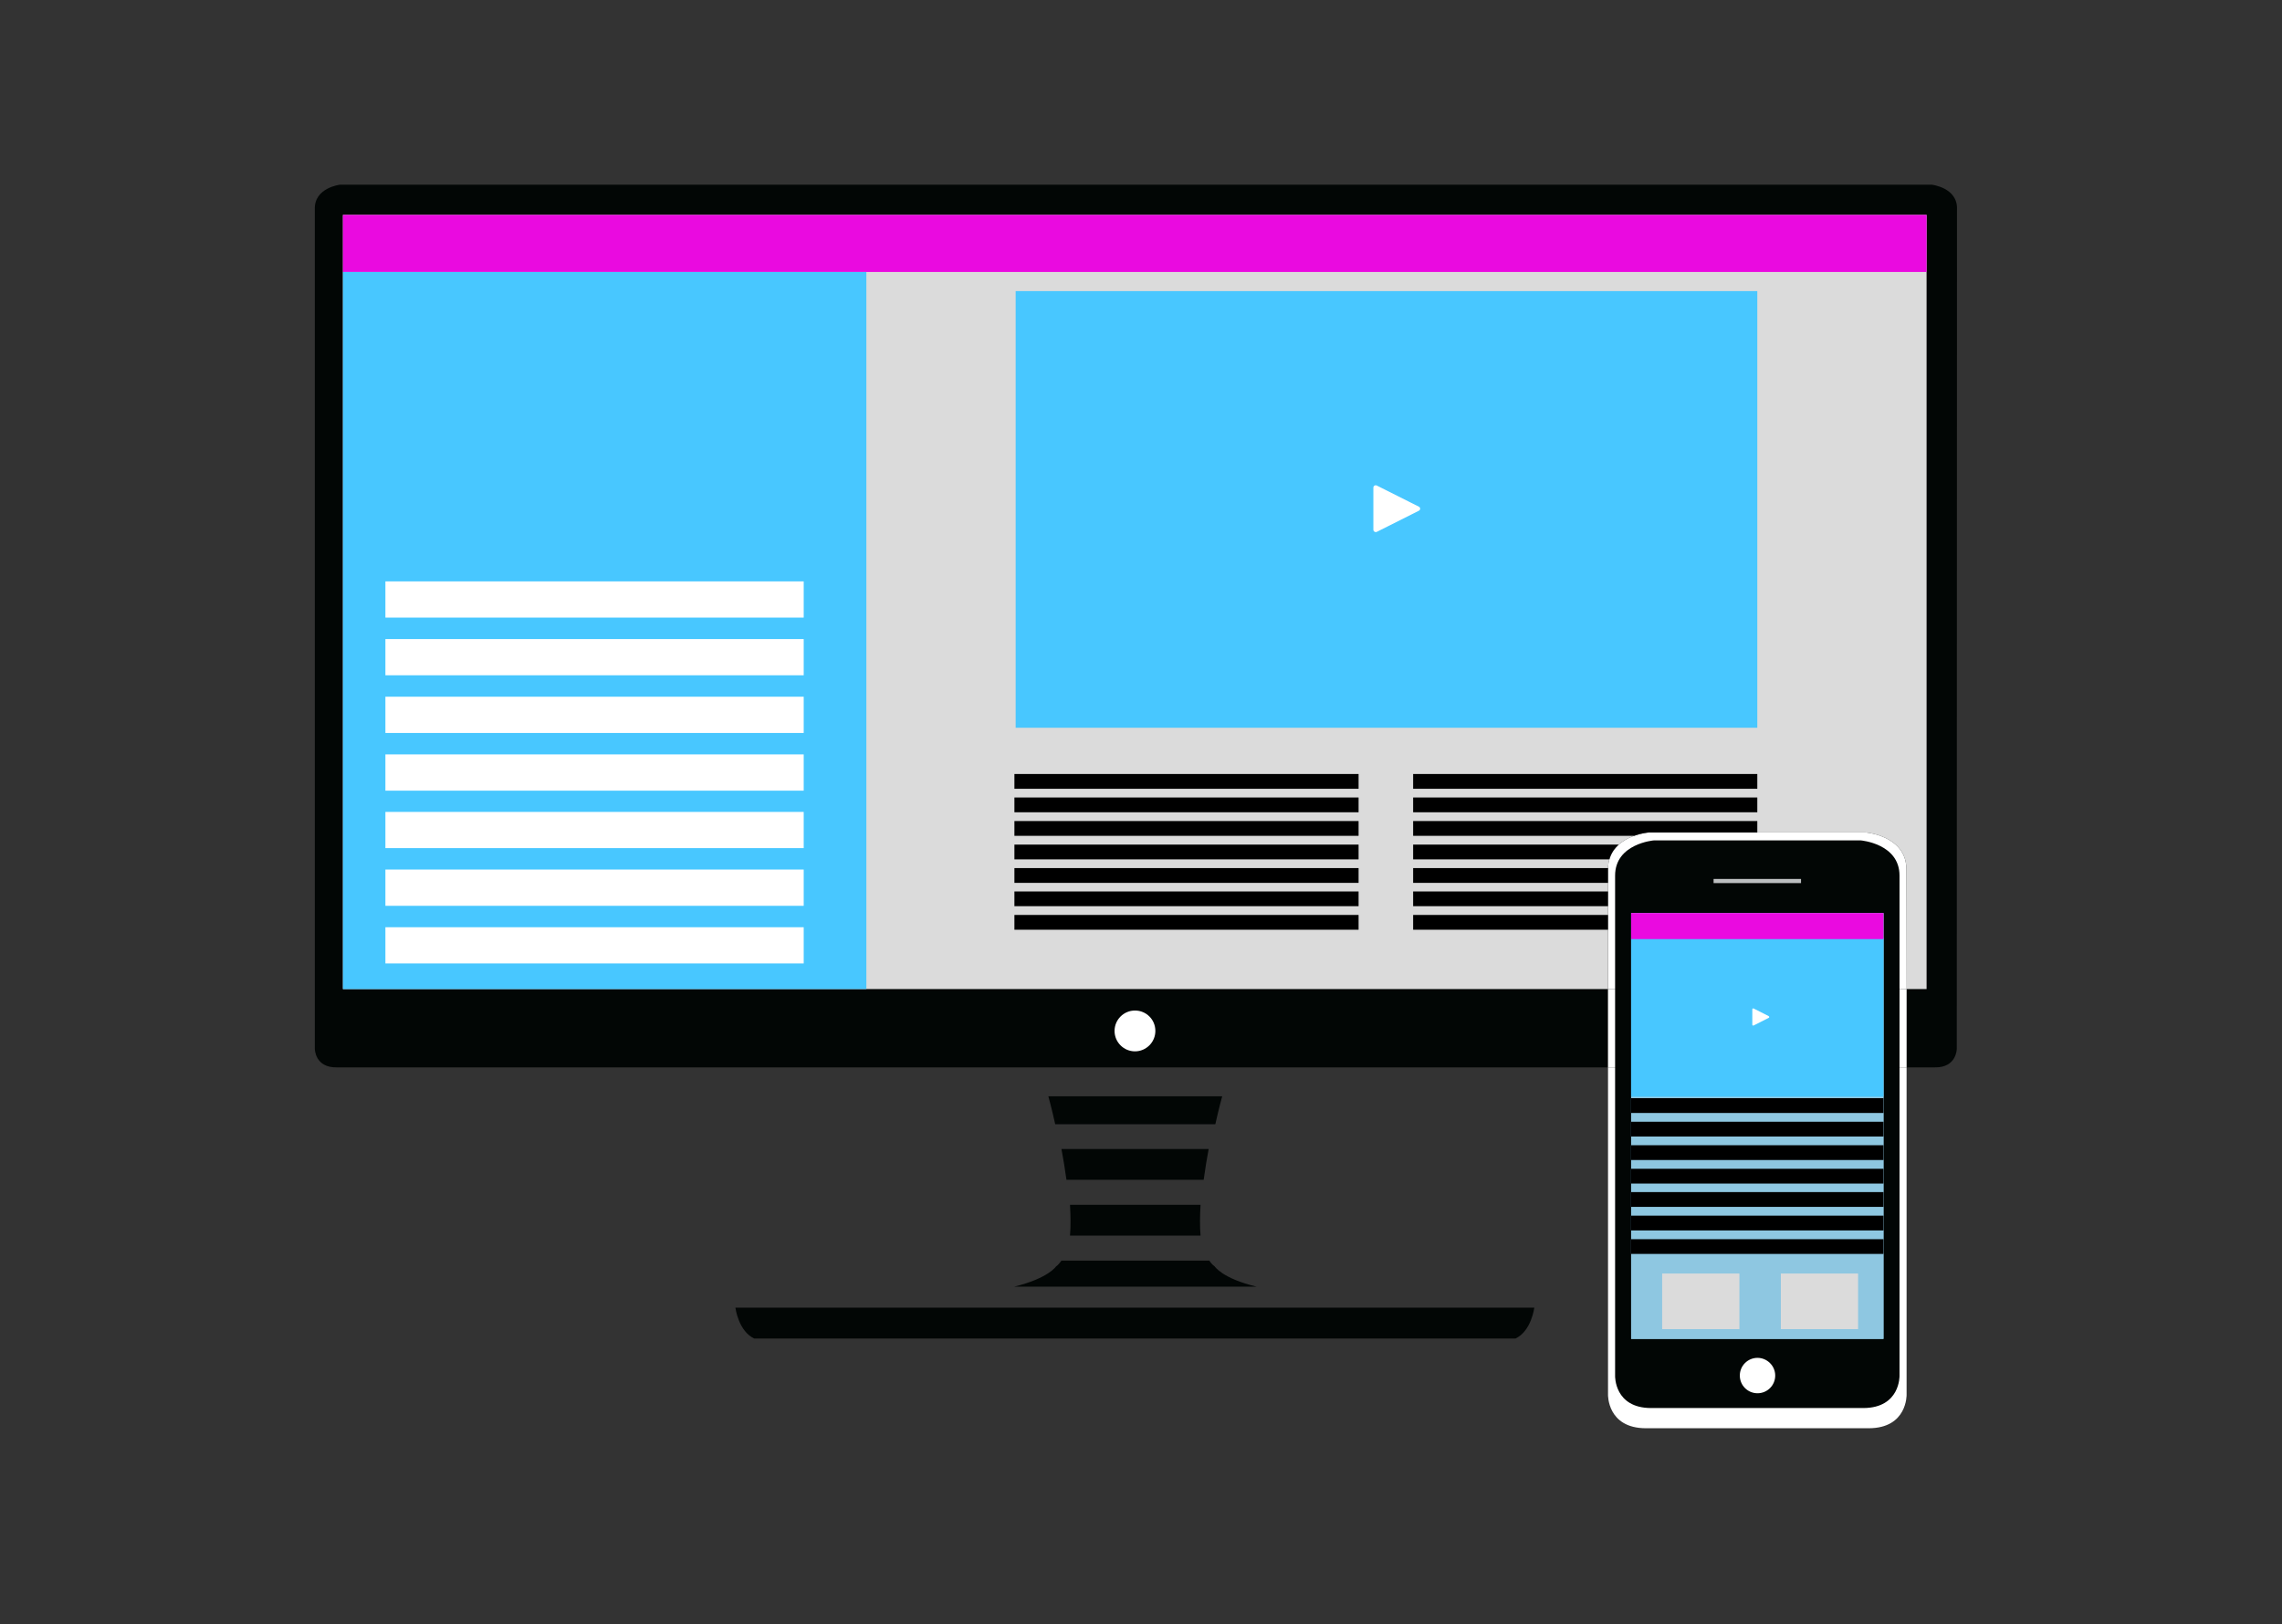 <?xml version="1.0" encoding="utf-8"?>
<!-- Generator: Adobe Illustrator 22.0.1, SVG Export Plug-In . SVG Version: 6.00 Build 0)  -->
<svg version="1.1" id="Layer_1" xmlns="http://www.w3.org/2000/svg" xmlns:xlink="http://www.w3.org/1999/xlink" x="0px" y="0px"
	 viewBox="0 0 1096 780" style="enable-background:new 0 0 1096 780;" xml:space="preserve">
<rect x="0" y="0" width="1096" height="780" fill="#333333" stroke="none"/>
<style type="text/css">
	.st0{fill:#020605;}
	.st1{fill:#FFFFFF;}
	.st2{fill:#DBDBDB;}
	.st3{fill:#70BFE0;}
	.st4{fill:#8EC7E1;}
	.st5{fill:#BCBEC0;}
	.st6{clip-path:url(#SVGID_2_);}
	.st7{fill:#EA0AE0;}
	.st8{fill:#48C7FF;}
	.st9{clip-path:url(#SVGID_4_);}
</style>
<g>
	<path class="st0" d="M577.6,628H353.2c0,0,1.4,11.2,9,14.8h215.2h0.2h150.3c7.6-3.6,9-14.8,9-14.8H577.6z"/>
	<path class="st0" d="M583.7,539.9c1.8-8.1,3.3-13.4,3.3-13.4h-83.5c0,0,1.5,5.3,3.3,13.4h39H583.7z"/>
	<path class="st0" d="M576.6,593.4c-0.4-4.5-0.3-9.6,0-14.8h-31.1h-0.2h-31.4c0.3,5.3,0.4,10.3,0,14.8h31.9H576.6z"/>
	<path class="st0" d="M578.1,566.6c0.7-5.1,1.5-10.1,2.4-14.8h-34.7h-0.2h-35.8c0.9,4.7,1.7,9.8,2.4,14.8h33.1H578.1z"/>
	<path class="st0" d="M545.7,605.4h-35.9c-0.8,1.1-1.6,2.1-2.6,2.8c0,0-3.7,5.7-20.1,9.7h58.3h58.1c-16.4-3.9-20.1-9.7-20.1-9.7
		c-1-0.7-1.9-1.7-2.6-2.8h-34.9H545.7z"/>
	<path class="st0" d="M939.9,100.6c0.5-10.5-12.1-11.9-12.1-11.9H163.3c0,0-12.5,1.4-12.1,11.9l0,403.1c0,0,0,9.1,10.6,8.9h610.5
		v-95.1c0-16.2,19.5-17.7,19.5-17.7h104.3c0,0,19.5,1.5,19.5,17.7v95.1h13.6c10.6,0.2,10.6-8.9,10.6-8.9L939.9,100.6z"/>
	<path class="st1" d="M554.9,495.1c0,5.4-4.4,9.8-9.8,9.8c-5.4,0-9.8-4.4-9.8-9.8c0-5.4,4.4-9.8,9.8-9.8
		C550.5,485.3,554.9,489.6,554.9,495.1z"/>
</g>
<path class="st2" d="M734.3,103.2L734.3,103.2l-569.6,0V475l607.6,0v-57.5c0-16.2,19.5-17.7,19.5-17.7h104.3c0,0,19.5,1.5,19.5,17.7
	V475h9.7V103.2H734.3z"/>
<g>
	<path class="st1" d="M877.9,569.1c-2.5,0-4.6,2-4.6,4.6c0,2.5,2,4.6,4.6,4.6c2.5,0,4.6-2,4.6-4.6
		C882.5,571.2,880.4,569.1,877.9,569.1z"/>
</g>
<path class="st1" d="M915.7,475H772.3v-57.5c0-16.2,19.5-17.7,19.5-17.7h104.3c0,0,19.5,1.5,19.5,17.7"/>
<polyline class="st1" points="915.7,512.6 772.3,512.6 772.3,475 915.7,475 "/>
<path class="st1" d="M915.7,669.8c0,0,0.4,16.1-18.2,16.1h-107c-18.6,0-18.2-16.1-18.2-16.1V512.6h143.4"/>
<g>
	<path class="st0" d="M912.3,660.7V420.5c0-15.4-18.6-16.9-18.6-16.9H844h-49.7c0,0-18.6,1.5-18.6,16.9v240.3
		c0,0-0.4,15.4,17.3,15.4h51h51C912.7,676.1,912.3,660.7,912.3,660.7z"/>
	<polygon class="st3" points="904.6,438.5 783.4,438.5 783.4,588.9 904.6,465.5 	"/>
	<polygon class="st4" points="783.4,588.9 783.4,643 904.6,643 904.6,465.5 	"/>
	<polygon class="st4" points="783.4,438.5 783.4,588.9 783.4,643 904.6,643 904.6,465.5 904.6,438.5 	"/>
	<path class="st1" d="M852.6,660.6c0,4.7-3.8,8.5-8.5,8.5c-4.7,0-8.5-3.8-8.5-8.5c0-4.7,3.8-8.5,8.5-8.5
		C848.7,652.1,852.6,655.9,852.6,660.6z"/>
	<g>
		<rect x="823" y="422.1" class="st5" width="42" height="2"/>
	</g>
</g>
<g>
	<defs>
		<path id="SVGID_1_" d="M734.3,103.2L734.3,103.2l-569.6,0V475l607.6,0v-57.5c0-16.2,19.5-17.7,19.5-17.7h104.3
			c0,0,19.5,1.5,19.5,17.7V475h9.7V103.2H734.3z"/>
	</defs>
	<clipPath id="SVGID_2_">
		<use xlink:href="#SVGID_1_"  style="overflow:visible;"/>
	</clipPath>
	<g class="st6">
		<rect x="102.6" y="42.5" class="st7" width="880.7" height="88.1"/>
		<rect x="164.7" y="130.6" class="st8" width="251.4" height="347.4"/>
		<rect x="487.8" y="139.8" class="st8" width="356.2" height="209.7"/>
		<g>
			<rect x="185.1" y="279.2" class="st1" width="200.9" height="17.4"/>
			<rect x="185.1" y="306.9" class="st1" width="200.9" height="17.4"/>
			<rect x="185.1" y="334.6" class="st1" width="200.9" height="17.4"/>
			<rect x="185.1" y="362.3" class="st1" width="200.9" height="17.4"/>
			<rect x="185.1" y="389.9" class="st1" width="200.9" height="17.4"/>
			<rect x="185.1" y="417.6" class="st1" width="200.9" height="17.4"/>
			<rect x="185.1" y="445.3" class="st1" width="200.9" height="17.4"/>
		</g>
		<g>
			<rect x="487.2" y="371.7" width="165.3" height="7.1"/>
			<rect x="487.2" y="383" width="165.3" height="7.1"/>
			<rect x="487.2" y="394.3" width="165.3" height="7.1"/>
			<rect x="487.2" y="405.6" width="165.3" height="7.1"/>
			<rect x="487.2" y="416.9" width="165.3" height="7.1"/>
			<rect x="487.2" y="428.1" width="165.3" height="7.1"/>
			<rect x="487.2" y="439.4" width="165.3" height="7.1"/>
		</g>
		<g>
			<rect x="678.7" y="371.7" width="165.3" height="7.1"/>
			<rect x="678.7" y="383" width="165.3" height="7.1"/>
			<rect x="678.7" y="394.3" width="165.3" height="7.1"/>
			<rect x="678.7" y="405.6" width="165.3" height="7.1"/>
			<rect x="678.7" y="416.9" width="165.3" height="7.1"/>
			<rect x="678.7" y="428.1" width="165.3" height="7.1"/>
			<rect x="678.7" y="439.4" width="165.3" height="7.1"/>
		</g>
		<path class="st1" d="M681.4,245.3l-20.1,10.1c-0.8,0.4-1.7-0.2-1.7-1v-20.2c0-0.9,0.9-1.4,1.7-1l20.1,10.1
			C682.3,243.7,682.3,244.9,681.4,245.3z"/>
	</g>
</g>
<g>
	<defs>
		<polygon id="SVGID_3_" points="783.4,438.5 783.4,588.9 783.4,643 904.6,643 904.6,465.5 904.6,438.5 		"/>
	</defs>
	<clipPath id="SVGID_4_">
		<use xlink:href="#SVGID_3_"  style="overflow:visible;"/>
	</clipPath>
	<g class="st9">
		<rect x="779.1" y="450.4" class="st8" width="129.6" height="76.3"/>
		<path class="st1" d="M849.5,488.8l-7.3,3.7c-0.3,0.1-0.6-0.1-0.6-0.4v-7.4c0-0.3,0.3-0.5,0.6-0.4l7.3,3.7
			C849.8,488.2,849.8,488.7,849.5,488.8z"/>
		<g>
			<rect x="758.9" y="527.4" width="165.3" height="7.1"/>
			<rect x="758.9" y="538.7" width="165.3" height="7.1"/>
			<rect x="758.9" y="550" width="165.3" height="7.1"/>
			<rect x="758.9" y="561.3" width="165.3" height="7.1"/>
			<rect x="758.9" y="572.5" width="165.3" height="7.1"/>
			<rect x="758.9" y="583.8" width="165.3" height="7.1"/>
			<rect x="758.9" y="595.1" width="165.3" height="7.1"/>
		</g>
		<rect x="772.3" y="427.7" class="st7" width="143.4" height="23.3"/>
		<rect x="798.3" y="611.6" class="st2" width="37.1" height="26.7"/>
		<rect x="855.3" y="611.6" class="st2" width="37.1" height="26.7"/>
	</g>
</g>
</svg>
